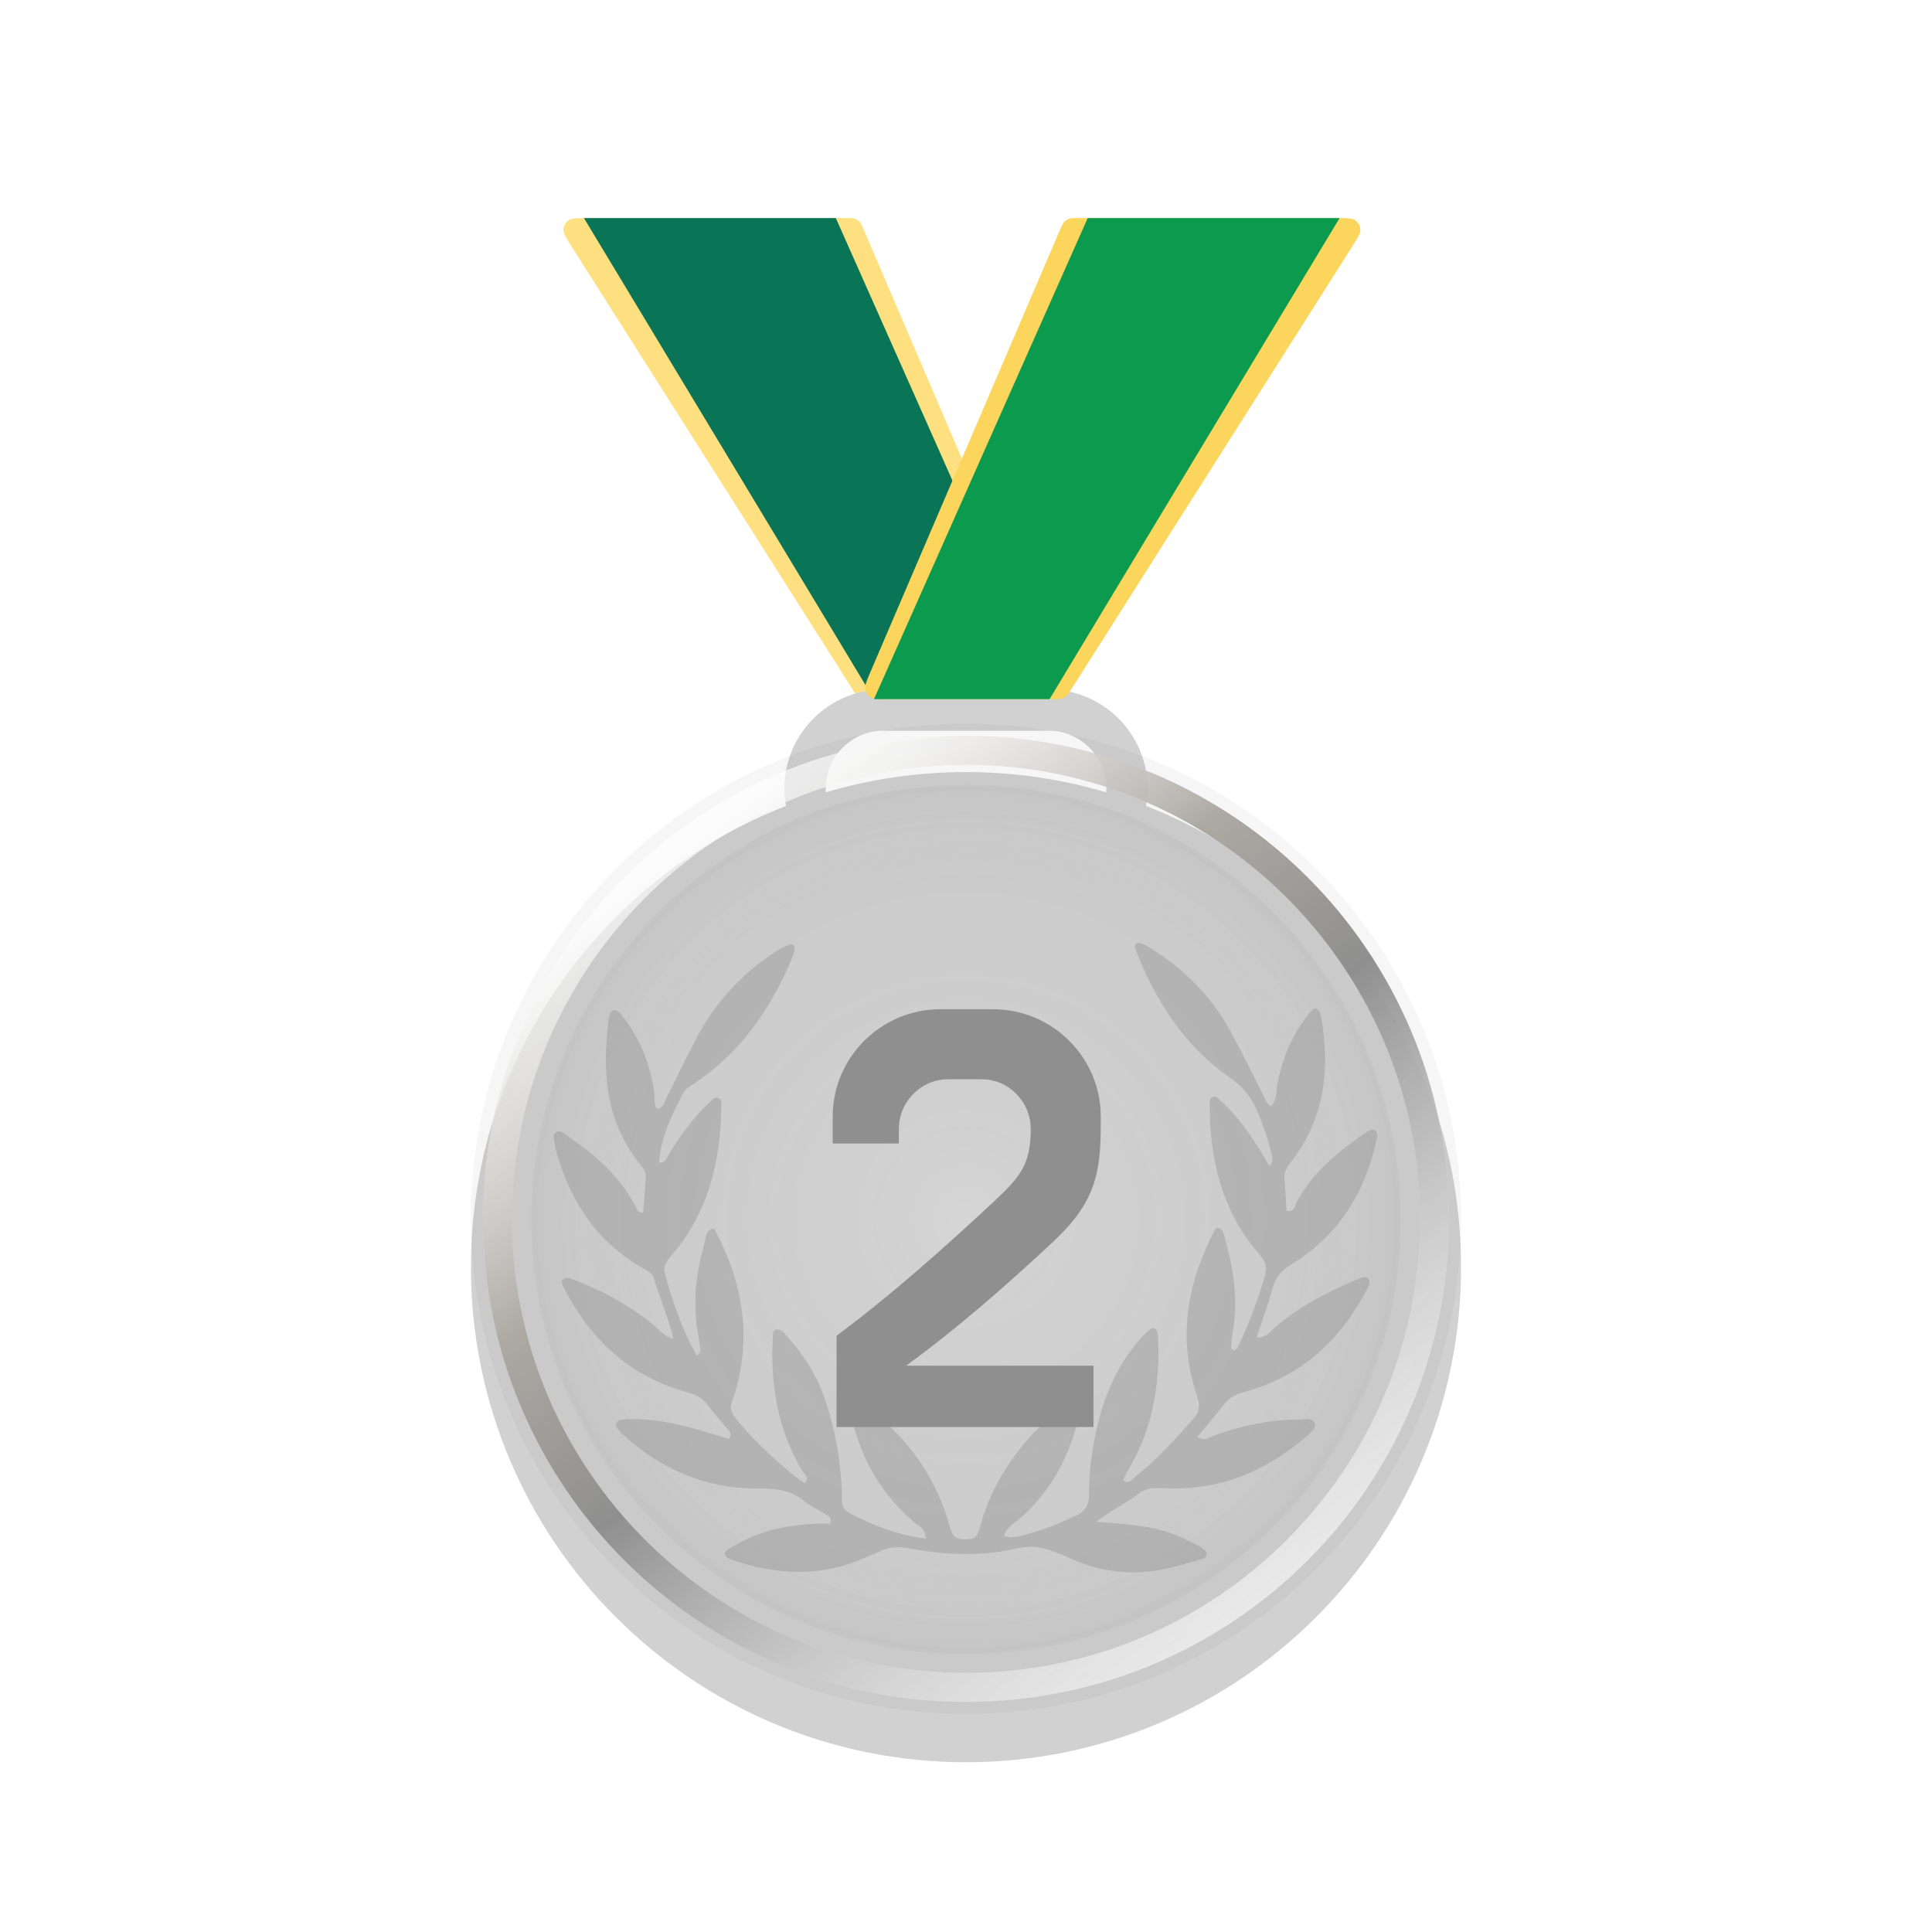 <svg width="80" height="80" viewBox="0 0 80 80" fill="none" xmlns="http://www.w3.org/2000/svg">
<path d="M43.622 27.835C43.781 28.207 43.861 28.393 43.833 28.543C43.808 28.674 43.732 28.79 43.621 28.865C43.494 28.95 43.292 28.95 42.886 28.95H36C35.839 28.95 35.759 28.95 35.686 28.927C35.622 28.907 35.562 28.875 35.511 28.831C35.453 28.782 35.41 28.714 35.324 28.579L23.7 10.259C23.445 9.858 23.318 9.658 23.331 9.492C23.342 9.348 23.415 9.216 23.53 9.129C23.663 9.03 23.901 9.03 24.375 9.03H35.032C35.223 9.03 35.319 9.03 35.402 9.06C35.475 9.087 35.541 9.131 35.594 9.187C35.655 9.252 35.693 9.339 35.768 9.515L43.622 27.835Z" fill="#FFE081"/>
<path d="M43.46 28.95H36.19L24.18 9.03H34.61L43.46 28.95Z" fill="#0A7456"/>
<g filter="url(#filter0_d_5353_59865)">
<path fill-rule="evenodd" clip-rule="evenodd" d="M47.45 31.37C47.5 31.14 47.52 30.9 47.52 30.65C47.52 28.39 45.68 26.55 43.42 26.55H36.58C34.32 26.55 32.48 28.39 32.48 30.65C32.48 30.9 32.5 31.14 32.55 31.37C24.91 34.35 19.5 41.78 19.5 50.47C19.5 61.79 28.68 70.97 40 70.97C51.32 70.97 60.5 61.79 60.5 50.47C60.5 41.78 55.09 34.35 47.45 31.37ZM45.8 30.81C43.96 30.26 42.01 29.97 40 29.97C37.99 29.97 36.04 30.26 34.2 30.81C34.19 30.76 34.19 30.7 34.19 30.65C34.19 29.33 35.26 28.26 36.58 28.26H43.42C44.74 28.26 45.81 29.33 45.81 30.65C45.81 30.7 45.81 30.76 45.8 30.81Z" fill="#D1D1D1"/>
</g>
<path opacity="0.08" d="M40 70.97C51.322 70.97 60.5 61.792 60.5 50.47C60.5 39.148 51.322 29.97 40 29.97C28.678 29.97 19.5 39.148 19.5 50.47C19.5 61.792 28.678 70.97 40 70.97Z" fill="url(#paint0_radial_5353_59865)"/>
<g opacity="0.3">
<path d="M40 31.67C50.37 31.67 58.8 40.1 58.8 50.47C58.8 60.84 50.37 69.27 40 69.27C29.63 69.27 21.2 60.84 21.2 50.47C21.2 40.1 29.63 31.67 40 31.67ZM40 30.47C28.95 30.47 20 39.42 20 50.47C20 61.52 28.95 70.47 40 70.47C51.05 70.47 60 61.52 60 50.47C60 39.42 51.05 30.47 40 30.47Z" fill="white"/>
</g>
<path opacity="0.08" d="M40 68.5C49.941 68.5 58 60.441 58 50.5C58 40.559 49.941 32.5 40 32.5C30.059 32.5 22 40.559 22 50.5C22 60.441 30.059 68.5 40 68.5Z" fill="url(#paint1_radial_5353_59865)"/>
<path d="M40 31.67C50.37 31.67 58.8 40.1 58.8 50.47C58.8 60.84 50.37 69.27 40 69.27C29.63 69.27 21.2 60.84 21.2 50.47C21.2 40.1 29.63 31.67 40 31.67ZM40 30.47C28.95 30.47 20 39.42 20 50.47C20 61.52 28.95 70.47 40 70.47C51.05 70.47 60 61.52 60 50.47C60 39.42 51.05 30.47 40 30.47Z" fill="url(#paint2_linear_5353_59865)"/>
<path opacity="0.4" d="M52.1 55.4C52.5 55.34 52.65 55.08 52.86 54.91C53.89 54.04 55.07 53.44 56.31 52.93C56.44 52.88 56.61 52.85 56.69 53C56.73 53.07 56.69 53.21 56.65 53.3C55.55 55.45 53.91 56.99 51.55 57.63C51.18 57.73 50.9 57.87 50.67 58.17C50.32 58.62 49.95 59.05 49.58 59.5C49.82 59.66 49.98 59.56 50.14 59.5C50.98 59.17 51.85 58.95 52.75 58.84C53.18 58.79 53.61 58.78 54.04 58.77C54.17 58.77 54.34 58.74 54.42 58.9C54.52 59.11 54.34 59.22 54.23 59.35C54.18 59.41 54.13 59.45 54.07 59.5C52.36 60.97 50.41 61.75 48.14 61.62C47.76 61.6 47.44 61.62 47.14 61.86C46.64 62.25 46.05 62.5 45.38 63.02C46.82 63.11 48.07 63.2 49.19 63.79C49.47 63.94 49.78 64.04 49.96 64.27C49.99 64.53 49.82 64.54 49.69 64.58C49.21 64.72 48.72 64.86 48.23 64.97C47 65.22 45.8 65.13 44.63 64.66C44.06 64.43 43.5 64.13 42.91 64.06C42.36 64 41.78 64.21 41.21 64.28C40.02 64.42 38.84 64.34 37.67 64.12C37.19 64.03 36.75 64.04 36.33 64.29C36.21 64.36 36.06 64.39 35.93 64.45C34.06 65.32 32.17 65.24 30.26 64.57C30.17 64.54 30.06 64.48 30.03 64.4C29.98 64.29 30.08 64.2 30.17 64.14C30.92 63.69 31.71 63.36 32.57 63.22C33.17 63.12 33.78 63.07 34.36 63.1C34.47 62.86 34.33 62.79 34.22 62.72C33.91 62.53 33.58 62.38 33.3 62.16C32.74 61.69 32.13 61.63 31.41 61.64C29.23 61.65 27.35 60.84 25.75 59.36C25.67 59.29 25.61 59.2 25.54 59.11C25.46 59 25.55 58.8 25.69 58.79C26.63 58.7 27.56 58.85 28.46 59.08C29.04 59.23 29.62 59.41 30.18 59.58C30.32 59.38 30.21 59.27 30.12 59.17C29.85 58.83 29.55 58.52 29.3 58.17C29.07 57.85 28.78 57.74 28.42 57.64C26.02 56.97 24.37 55.4 23.29 53.2C23.26 53.14 23.25 53.02 23.28 53C23.37 52.95 23.49 52.89 23.57 52.92C24.79 53.37 25.94 53.96 26.96 54.78C27.23 55 27.44 55.31 27.89 55.44C27.67 54.56 27.33 53.77 27.08 52.95C27.01 52.72 26.82 52.63 26.63 52.52C24.78 51.47 23.67 49.84 23.08 47.83C23.03 47.66 22.98 47.48 22.96 47.31C22.94 47.17 22.87 47 23 46.9C23.18 46.76 23.33 46.92 23.47 47.02C24.64 47.81 25.7 48.72 26.35 50.02C26.39 50.11 26.43 50.23 26.63 50.21C26.67 49.73 26.71 49.24 26.74 48.75C26.76 48.52 26.62 48.35 26.48 48.18C25.07 46.41 24.93 44.37 25.2 42.24C25.2 42.2 25.21 42.17 25.22 42.13C25.26 42 25.28 41.83 25.45 41.83C25.54 41.83 25.65 41.92 25.71 41.99C26.47 42.94 26.92 44.02 27.09 45.22C27.13 45.45 27.03 45.71 27.22 45.91C27.47 45.89 27.48 45.68 27.56 45.53C27.98 44.7 28.38 43.85 28.82 43.02C29.62 41.49 30.76 40.26 32.22 39.34C32.37 39.25 32.53 39.17 32.7 39.11C32.84 39.06 32.91 39.18 32.9 39.28C32.88 39.45 32.82 39.63 32.75 39.79C31.87 41.85 30.62 43.62 28.73 44.88C28.55 45 28.36 45.11 28.26 45.31C27.81 46.2 27.36 47.1 27.29 48.14C27.57 48.16 27.6 47.96 27.68 47.83C28.18 46.99 28.75 46.21 29.48 45.55C29.56 45.48 29.64 45.41 29.76 45.47C29.88 45.53 29.87 45.64 29.87 45.74C29.85 48.07 29.34 50.23 27.76 52.04C27.58 52.24 27.45 52.44 27.53 52.72C27.84 53.9 28.25 55.04 28.85 56.14C29.12 55.94 28.96 55.73 28.95 55.55C28.93 55.3 28.86 55.05 28.83 54.8C28.81 54.59 28.8 54.37 28.8 54.15C28.8 53.9 28.8 53.65 28.81 53.39C28.82 53.18 28.86 52.96 28.89 52.75C28.92 52.54 28.96 52.32 29.01 52.11C29.07 51.87 29.13 51.62 29.19 51.38C29.24 51.18 29.25 50.95 29.51 50.87C29.54 50.89 29.58 50.9 29.6 50.93C30.73 53.04 31.13 55.24 30.46 57.59C30.41 57.76 30.34 57.93 30.29 58.1C30.23 58.28 30.27 58.45 30.38 58.61C30.8 59.26 32.53 60.92 33.33 61.42C33.54 61.18 33.29 61.03 33.2 60.88C32.2 59.18 31.89 57.32 32 55.38C32 55.25 31.99 55.06 32.18 55.05C32.27 55.05 32.39 55.11 32.45 55.18C33.11 55.9 33.68 56.68 34.03 57.6C34.5 58.82 34.75 60.08 34.84 61.38C34.86 61.63 34.86 61.88 34.86 62.13C34.86 62.37 34.96 62.54 35.17 62.65C36.16 63.17 37.19 63.57 38.33 63.71C38.34 63.28 38.03 63.18 37.83 63.01C36.62 61.97 35.81 60.68 35.38 59.15C35.33 58.98 35.28 58.8 35.24 58.63C35.21 58.46 35.13 58.24 35.28 58.12C35.49 57.96 35.68 58.15 35.85 58.27C37.41 59.35 38.48 60.8 39.13 62.57C39.22 62.8 39.27 63.05 39.35 63.29C39.48 63.67 39.59 63.74 39.97 63.74C40.34 63.74 40.46 63.67 40.57 63.26C40.86 62.17 41.35 61.18 42.02 60.27C42.64 59.42 43.38 58.69 44.28 58.13C44.4 58.05 44.55 57.98 44.67 58.08C44.8 58.18 44.75 58.35 44.72 58.48C44.34 60.17 43.6 61.66 42.29 62.83C42.03 63.06 41.68 63.22 41.57 63.6C41.97 63.74 42.3 63.58 42.64 63.49C43.31 63.32 43.93 63.05 44.55 62.76C44.91 62.59 45.1 62.34 45.09 61.92C45.09 61.06 45.19 60.2 45.37 59.35C45.69 57.85 46.26 56.47 47.32 55.32C47.42 55.22 47.52 55.11 47.64 55.03C47.74 54.96 47.86 55 47.9 55.11C47.95 55.24 47.96 55.39 47.96 55.53C48.03 57.48 47.68 59.32 46.64 61C46.59 61.09 46.56 61.19 46.51 61.29C46.72 61.47 46.86 61.28 46.96 61.19C47.87 60.47 48.64 59.62 49.41 58.76C49.69 58.45 49.69 58.16 49.56 57.78C48.74 55.38 49.17 53.11 50.31 50.91C50.32 50.88 50.37 50.87 50.41 50.84C50.67 50.88 50.68 51.12 50.73 51.3C51.08 52.59 51.29 53.9 51.03 55.24C51 55.42 50.99 55.6 50.98 55.78C50.98 55.81 51 55.85 51.01 55.88C51.19 55.95 51.25 55.8 51.31 55.68C51.73 54.76 52.09 53.83 52.37 52.86C52.47 52.51 52.42 52.26 52.18 51.98C50.6 50.18 50.08 48.02 50.09 45.68C50.09 45.58 50.09 45.47 50.22 45.42C50.35 45.37 50.42 45.46 50.49 45.53C51.2 46.16 51.74 46.92 52.23 47.72C52.34 47.9 52.44 48.09 52.56 48.28C52.78 48.06 52.66 47.85 52.62 47.67C52.5 47.11 52.29 46.57 52.07 46.04C51.83 45.46 51.49 45.02 50.96 44.65C49.04 43.31 47.82 41.42 47 39.26C46.98 39.21 47 39.11 47.05 39.08C47.09 39.04 47.19 39.03 47.24 39.05C47.4 39.12 47.56 39.21 47.71 39.3C49.07 40.17 50.18 41.28 50.95 42.7C51.42 43.55 51.84 44.43 52.28 45.29C52.38 45.48 52.43 45.7 52.64 45.81C52.88 45.55 52.84 45.21 52.89 44.9C53.1 43.78 53.54 42.77 54.27 41.89C54.34 41.81 54.44 41.71 54.54 41.78C54.61 41.82 54.67 41.94 54.69 42.03C55.09 44.24 54.87 46.33 53.42 48.16C53.25 48.37 53.17 48.58 53.19 48.85C53.23 49.28 53.24 49.7 53.27 50.13C53.63 50.22 53.62 49.9 53.7 49.76C54.39 48.48 55.49 47.62 56.66 46.83C56.73 46.78 56.89 46.76 56.95 46.81C57.01 46.86 57.04 47.01 57.02 47.1C56.56 49.31 55.47 51.12 53.53 52.32C53.1 52.58 52.82 52.86 52.69 53.36C52.52 54.01 52.28 54.64 52.05 55.33L52.1 55.4Z" fill="#8F8F8F"/>
<path d="M34.64 55.31C36.98 53.57 39.18 51.59 41.16 49.75C42.24 48.73 42.68 48.23 42.68 46.75C42.68 45.61 41.76 44.69 40.66 44.69H39.26C38.14 44.69 37.22 45.61 37.22 46.75V47.35H34.48V46.23C34.48 43.79 36.48 41.79 38.94 41.79H41.12C43.58 41.79 45.58 43.79 45.58 46.23V46.61C45.58 48.65 45.3 49.81 43.68 51.35C41.76 53.15 39.64 55.01 37.52 56.55H45.28V59.09H34.64V55.31Z" fill="#8F8F8F"/>
<path d="M36.038 27.835C35.879 28.207 35.799 28.393 35.827 28.543C35.852 28.674 35.928 28.79 36.039 28.865C36.166 28.95 36.368 28.95 36.773 28.95H43.66C43.821 28.95 43.901 28.95 43.974 28.927C44.038 28.907 44.097 28.875 44.149 28.831C44.207 28.782 44.25 28.714 44.336 28.579L55.961 10.259C56.215 9.858 56.342 9.658 56.329 9.492C56.318 9.348 56.245 9.216 56.13 9.129C55.997 9.03 55.759 9.03 55.285 9.03H44.627C44.437 9.03 44.341 9.03 44.258 9.06C44.185 9.087 44.119 9.131 44.066 9.187C44.005 9.252 43.967 9.339 43.892 9.515L36.038 27.835Z" fill="#FCD55C"/>
<path d="M36.19 28.95H43.46L55.47 9.03H45.04L36.19 28.95Z" fill="#0B9A4E"/>
<defs>
<filter id="filter0_d_5353_59865" x="15.5" y="24.55" width="49" height="52.42" filterUnits="userSpaceOnUse" color-interpolation-filters="sRGB">
<feFlood flood-opacity="0" result="BackgroundImageFix"/>
<feColorMatrix in="SourceAlpha" type="matrix" values="0 0 0 0 0 0 0 0 0 0 0 0 0 0 0 0 0 0 127 0" result="hardAlpha"/>
<feOffset dy="2"/>
<feGaussianBlur stdDeviation="2"/>
<feComposite in2="hardAlpha" operator="out"/>
<feColorMatrix type="matrix" values="0 0 0 0 0.09 0 0 0 0 0.09 0 0 0 0 0.106 0 0 0 0.12 0"/>
<feBlend mode="normal" in2="BackgroundImageFix" result="effect1_dropShadow_5353_59865"/>
<feBlend mode="normal" in="SourceGraphic" in2="effect1_dropShadow_5353_59865" result="shape"/>
</filter>
<radialGradient id="paint0_radial_5353_59865" cx="0" cy="0" r="1" gradientUnits="userSpaceOnUse" gradientTransform="translate(40 50.47) scale(20.5)">
<stop stop-color="white"/>
<stop offset="1" stop-color="#17171B" stop-opacity="0.5"/>
</radialGradient>
<radialGradient id="paint1_radial_5353_59865" cx="0" cy="0" r="1" gradientUnits="userSpaceOnUse" gradientTransform="translate(40 50.5) rotate(90) scale(18)">
<stop offset="0.774" stop-color="#D1D1D1" stop-opacity="0"/>
<stop offset="1" stop-color="#8F8F8F"/>
</radialGradient>
<linearGradient id="paint2_linear_5353_59865" x1="27.5" y1="35.5" x2="52" y2="68.5" gradientUnits="userSpaceOnUse">
<stop stop-color="white" stop-opacity="0.5"/>
<stop offset="0.298" stop-color="#ACA9A3"/>
<stop offset="0.505" stop-color="#8F8F8F"/>
<stop offset="1" stop-color="white" stop-opacity="0.5"/>
</linearGradient>
</defs>
</svg>
